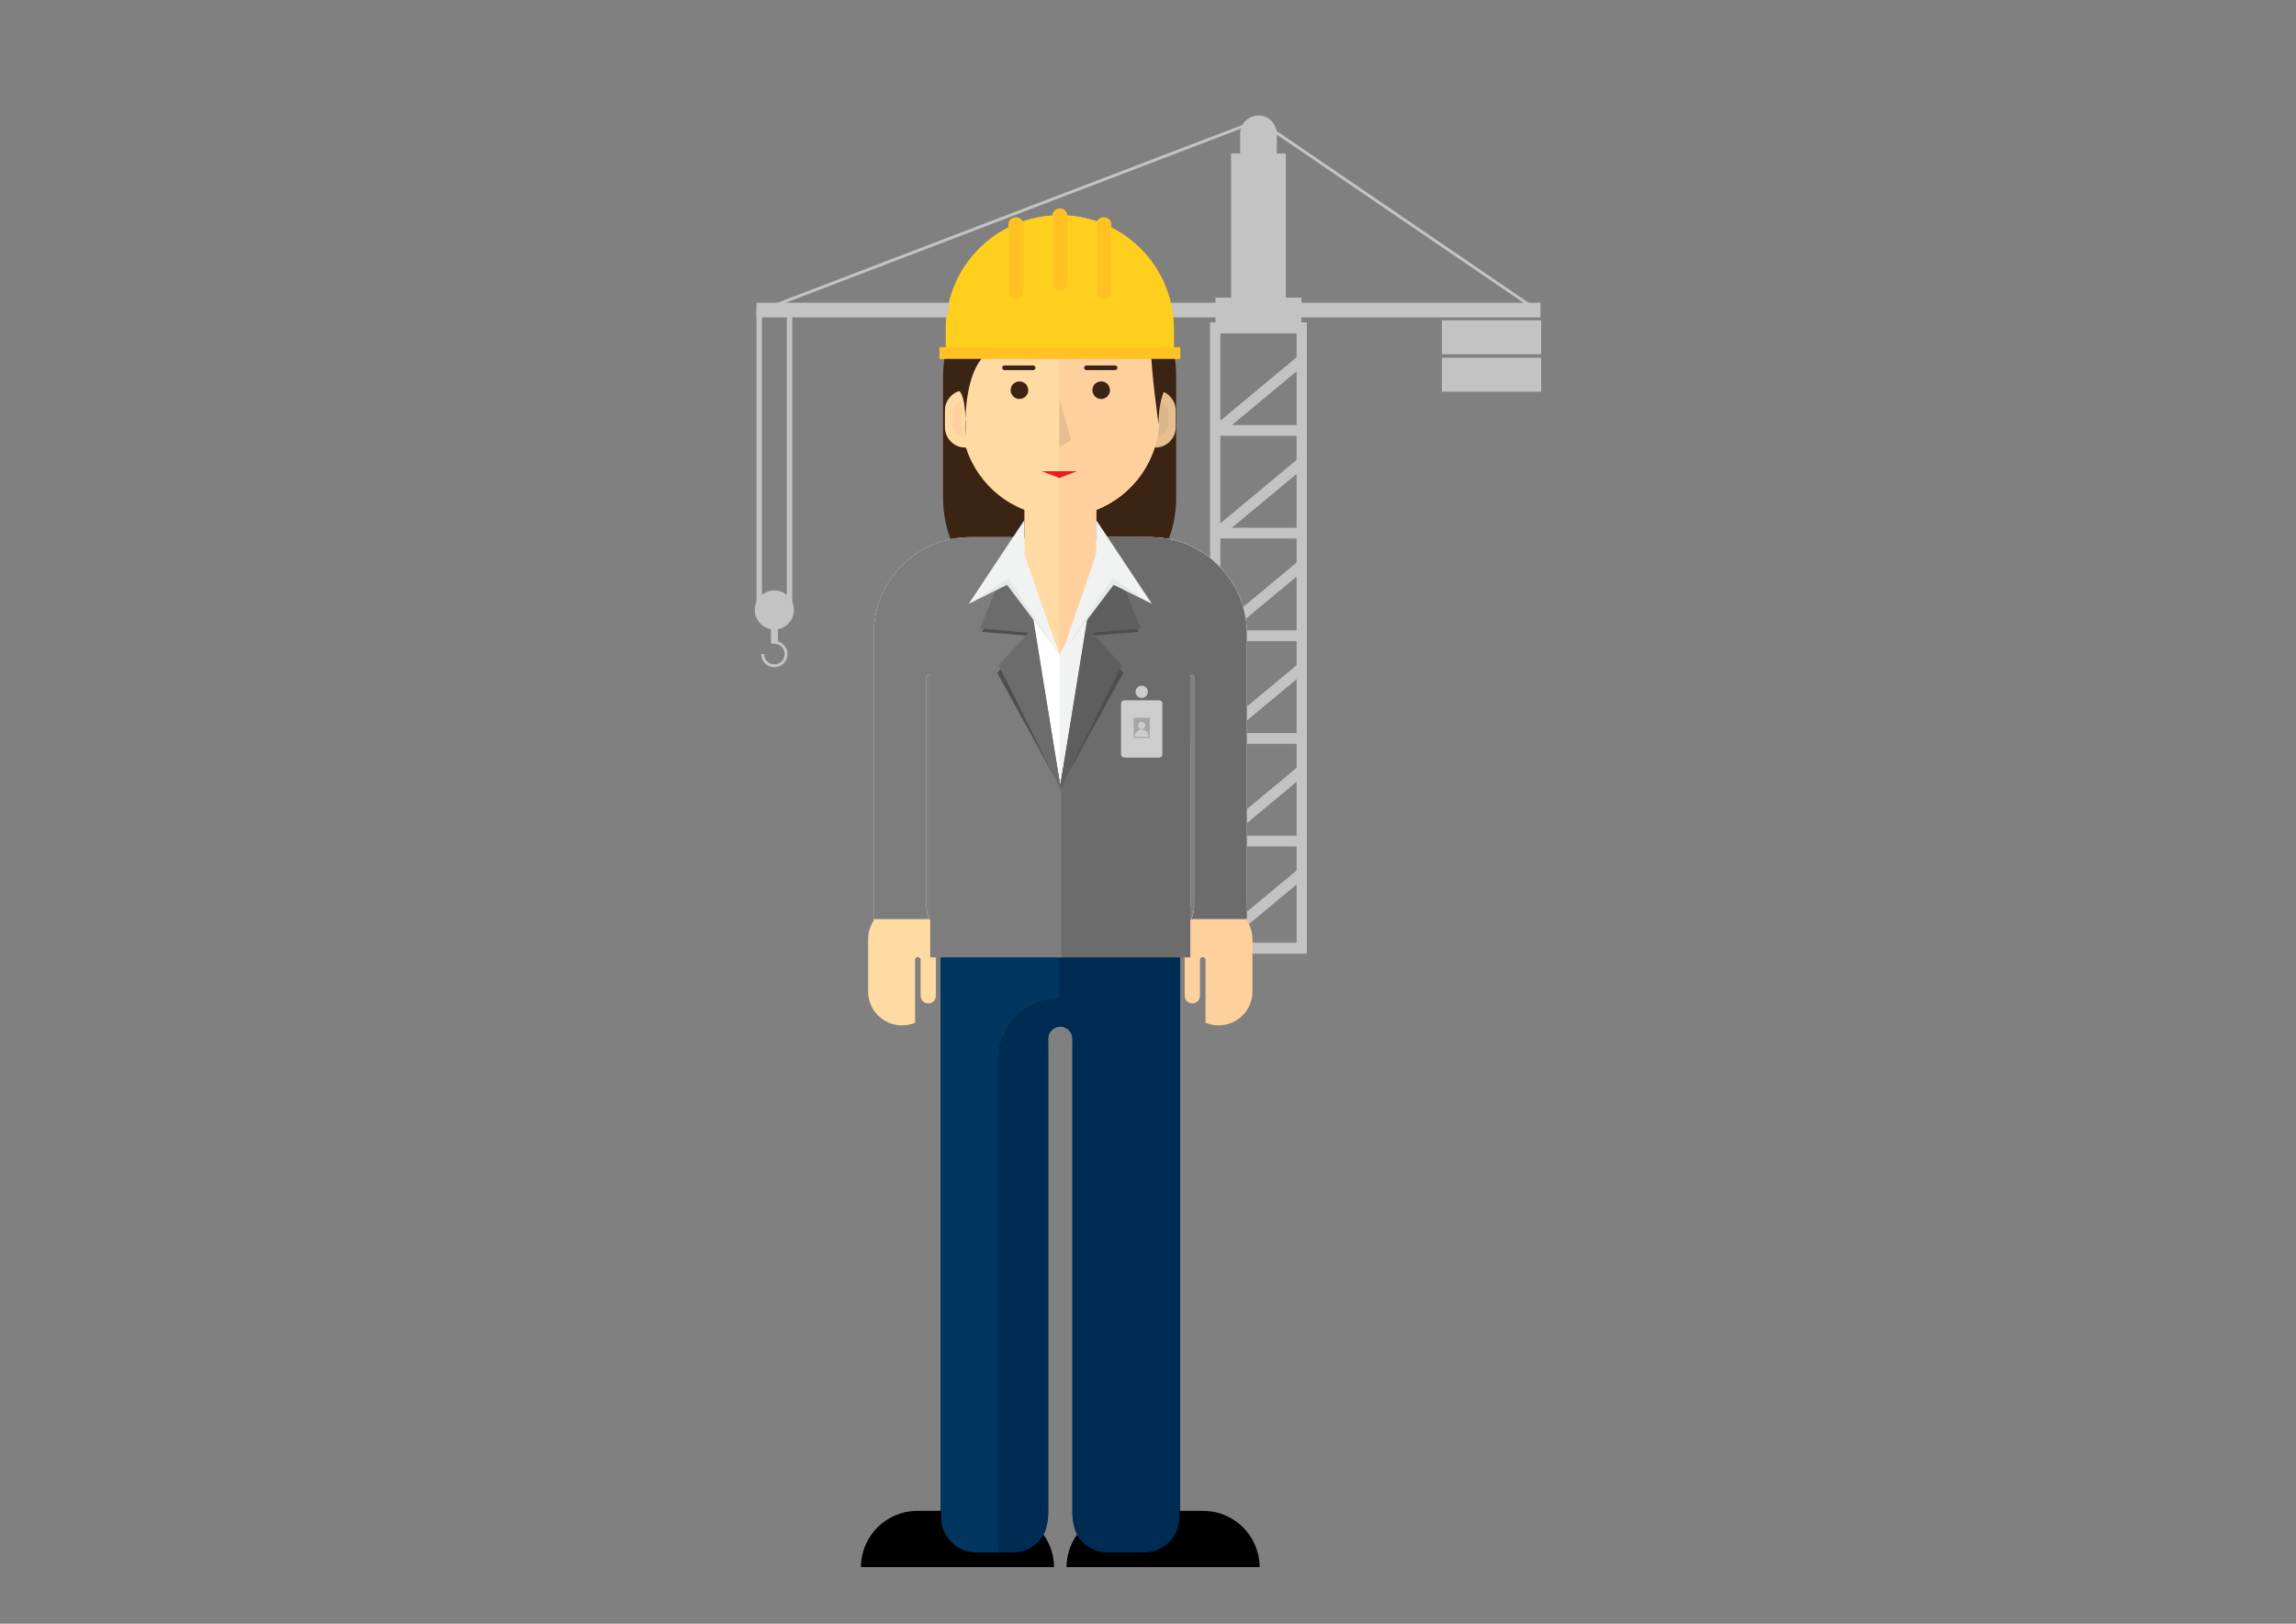 <?xml version="1.0" encoding="utf-8"?>
<!-- Generator: Adobe Illustrator 16.0.0, SVG Export Plug-In . SVG Version: 6.00 Build 0)  -->
<!DOCTYPE svg PUBLIC "-//W3C//DTD SVG 1.0//EN" "http://www.w3.org/TR/2001/REC-SVG-20010904/DTD/svg10.dtd">
<svg version="1.0" xmlns="http://www.w3.org/2000/svg" xmlns:xlink="http://www.w3.org/1999/xlink" x="0px" y="0px"
	 width="841.89px" height="595.28px" viewBox="0 0 841.89 595.28" enable-background="new 0 0 841.89 595.28" xml:space="preserve">
<rect x="0" y="0" width="841.89" height="595.28" fill="#808080" stroke="none"/>
<g id="background">
	<g>
		<g>
			<path fill="#FFCF1E" d="M388.443,78.929c-23.01,0-41.658,18.652-41.658,41.656v8.869h83.312v-8.869
				C430.097,97.581,411.448,78.929,388.443,78.929z"/>
			<rect x="344.465" y="127.271" fill="#FFC222" width="87.952" height="4.301"/>
		</g>
		<path fill="#FFC222" d="M390.995,104.023c0,1.409-1.144,2.553-2.554,2.553l0,0c-1.41,0-2.555-1.144-2.555-2.553V79.028
			c0-1.408,1.145-2.553,2.555-2.553l0,0c1.41,0,2.554,1.145,2.554,2.553V104.023z"/>
		<path fill="#FFC222" d="M374.871,107.249c0,1.409-1.145,2.553-2.555,2.553l0,0c-1.412,0-2.555-1.144-2.555-2.553V82.254
			c0-1.409,1.143-2.553,2.555-2.553l0,0c1.41,0,2.555,1.144,2.555,2.553V107.249z"/>
		<path fill="#FFC222" d="M407.12,107.249c0,1.409-1.143,2.553-2.555,2.553l0,0c-1.41,0-2.553-1.144-2.553-2.553V82.254
			c0-1.409,1.143-2.553,2.553-2.553l0,0c1.412,0,2.555,1.144,2.555,2.553V107.249z"/>
	</g>
	<g>
		<rect x="445.682" y="109.104" fill="#C3C3C3" width="31.541" height="9.14"/>
		<rect x="277.397" y="110.985" fill="#C3C3C3" width="287.466" height="5.376"/>
		<rect x="451.416" y="56.278" fill="#C3C3C3" width="20.072" height="52.825"/>
		<g>
			<path fill="#C3C3C3" d="M443.71,118.198v231.45h35.483v-231.45H443.71z M475.43,345.615h-27.955V122.23h27.955V345.615z"/>
			<rect x="445.523" y="155.834" fill="#C3C3C3" width="31.543" height="3.943"/>
			
				<rect x="441.227" y="142.707" transform="matrix(0.769 -0.639 0.639 0.769 14.226 328.718)" fill="#C3C3C3" width="41.3" height="3.943"/>
			
				<rect x="441.227" y="180.343" transform="matrix(0.769 -0.639 0.639 0.769 -9.835 337.415)" fill="#C3C3C3" width="41.3" height="3.942"/>
			
				<rect x="441.227" y="217.978" transform="matrix(0.769 -0.639 0.639 0.769 -33.897 346.111)" fill="#C3C3C3" width="41.3" height="3.943"/>
			
				<rect x="441.227" y="255.615" transform="matrix(0.769 -0.639 0.639 0.769 -57.958 354.812)" fill="#C3C3C3" width="41.3" height="3.942"/>
			
				<rect x="441.227" y="293.251" transform="matrix(0.769 -0.639 0.639 0.769 -82.021 363.498)" fill="#C3C3C3" width="41.299" height="3.942"/>
			
				<rect x="441.227" y="330.887" transform="matrix(0.769 -0.639 0.639 0.769 -106.082 372.194)" fill="#C3C3C3" width="41.299" height="3.942"/>
			<rect x="445.523" y="193.471" fill="#C3C3C3" width="31.543" height="3.942"/>
			<rect x="445.523" y="231.106" fill="#C3C3C3" width="31.543" height="3.942"/>
			<rect x="445.523" y="268.743" fill="#C3C3C3" width="31.543" height="3.941"/>
			<rect x="445.523" y="306.378" fill="#C3C3C3" width="31.543" height="3.942"/>
		</g>
		<path fill="#C3C3C3" d="M468.173,59.272c0,3.712-3.009,6.721-6.721,6.721l0,0c-3.712,0-6.721-3.009-6.721-6.721V49.057
			c0-3.711,3.009-6.721,6.721-6.721l0,0c3.712,0,6.721,3.009,6.721,6.721V59.272z"/>
		<rect x="528.731" y="117.429" fill="#C3C3C3" width="36.381" height="12.456"/>
		<rect x="528.731" y="131.139" fill="#C3C3C3" width="36.381" height="12.456"/>
		<g>
			<polygon fill="#C3C3C3" points="279.272,114.346 278.889,113.342 461.523,43.526 461.755,43.684 563.266,112.862 562.66,113.75 
				461.381,44.73 			"/>
		</g>
		<g>
			<circle fill="#C3C3C3" cx="283.946" cy="223.616" r="7.169"/>
			<g>
				<path fill="#C3C3C3" d="M283.946,229.992c-3.615,0-6.556-2.94-6.556-6.555V113.651h13.111v109.786
					C290.502,227.051,287.561,229.992,283.946,229.992z M279.391,115.651v107.786c0,2.512,2.043,4.555,4.556,4.555
					s4.556-2.043,4.556-4.555V115.651H279.391z"/>
			</g>
		</g>
		<path fill="#C3C3C3" d="M285.246,235.133v-4.909h-2.554v5.779h1.255v0.022c2.075,0,3.763,1.688,3.763,3.764
			s-1.688,3.764-3.763,3.764s-3.764-1.688-3.764-3.764h-1.076c0,2.668,2.171,4.839,4.839,4.839c2.668,0,4.839-2.171,4.839-4.839
			C288.785,237.572,287.284,235.703,285.246,235.133z"/>
	</g>
	<g>
		<path fill="#CECDCD" d="M425.725,276.583c0,0.644-0.521,1.167-1.166,1.167h-12.833c-0.645,0-1.167-0.522-1.167-1.167v-18.667
			c0-0.644,0.522-1.167,1.167-1.167h12.833c0.645,0,1.166,0.522,1.166,1.167V276.583z"/>
		<circle fill="#CECDCD" cx="418.142" cy="253.625" r="2.25"/>
		<rect x="415.188" y="263.167" fill="#A5A5A5" width="5.907" height="7.417"/>
		<g>
			<circle fill="#CECDCD" cx="418.142" cy="265.988" r="1.312"/>
			<path fill="#CECDCD" d="M420.7,270.124c0-0.02,0.006-0.039,0.006-0.06c0-1.417-1.148-2.565-2.565-2.565s-2.565,1.148-2.565,2.565
				c0,0.021,0.006,0.04,0.006,0.06H420.7z"/>
		</g>
	</g>
</g>
<g id="woman">
	<g>
		<g>
			<g>
				<g>
					<path fill="#003660" d="M344.849,340.18h87.885v214.473c0,10.91-8.844,19.754-19.754,19.754l0,0
						c-10.91,0-19.754-8.844-19.754-19.754V385.333l0.021-1.183v-3.317c0-2.461-1.994-4.456-4.456-4.456l0,0
						c-2.46,0-4.456,1.995-4.456,4.456v3.317l0.021,2.258v168.244c0,10.91-8.845,19.754-19.754,19.754l0,0
						c-10.91,0-19.754-8.844-19.754-19.754V340.18"/>
				</g>
				<path fill="#002B52" d="M388.466,366.009c-12.446,0.023-22.533,10.12-22.533,22.574v177.384c0,2.896,0.566,5.66,1.561,8.205
					c9.537-1.402,16.863-9.594,16.863-19.52V386.408l-0.021-2.258v-3.317c0-2.461,1.996-4.456,4.456-4.456
					c2.462,0,4.456,1.995,4.456,4.456v3.317l-0.021,1.183v169.319c0,10.91,8.844,19.754,19.754,19.754s19.754-8.844,19.754-19.754
					V340.18h-44.268V366.009z"/>
			</g>
			<path fill="#3C2415" d="M431.274,182.613c0,23.599-19.131,42.731-42.732,42.731l0,0c-23.6,0-42.732-19.133-42.732-42.731v-44.826
				c0-23.603,19.133-42.732,42.732-42.732l0,0c23.602,0,42.732,19.13,42.732,42.732V182.613z"/>
			<path fill="#FFFFFF" d="M339.722,332.653v-66.195v-18.343c0-0.391,0.316-0.705,0.705-0.705c0.391,0,0.707,0.314,0.707,0.705
				v18.343l-0.014,9.499l-0.002,55.932c0,6.739,5.463,12.204,12.203,12.204h70.939c6.74,0,12.203-5.465,12.203-12.204v-55.932
				l-0.027-9.499v-18.343c0-0.391,0.318-0.705,0.705-0.705c0.391,0,0.705,0.314,0.705,0.705v18.343v66.195
				c0,0,0.076,2.167-1.076,4.303h20.461l-0.006-4.233v-82.844l-0.002-2.418v-15.049c0-19.593-15.883-35.476-35.477-35.476h-65.906
				c-19.592,0-35.475,15.883-35.475,35.476v16.66l-0.004,0.807v83.7l-0.021,3.377h20.461
				C339.647,334.82,339.722,332.653,339.722,332.653z"/>
			<line fill="none" stroke="#000000" stroke-miterlimit="10" x1="333.042" y1="376.239" x2="333.042" y2="376.239"/>
			<path fill="#FED09E" d="M436.235,337.813c0,0-0.729,1.427-0.918,1.871c-0.607,1.423-0.9,3.007-0.9,4.651v2.252l-0.016,7.902
				v10.569c0,1.55,1.254,2.806,2.803,2.806c1.551,0,2.807-1.256,2.807-2.806v-10.569v-2.602c0-0.564,0.453-1.018,1.014-1.018
				c0.564,0,1.018,0.453,1.018,1.018v23.076c1.475,0.617,3.096,0.96,4.793,0.96c6.861,0,12.42-5.559,12.42-12.418v-19.171
				c0-1.6-0.303-3.128-0.854-4.532c-0.313-0.8-0.705-1.556-1.17-2.265v-0.582h-20.461
				C436.612,337.242,436.44,337.529,436.235,337.813z"/>
			<path fill="#FFDAA2" d="M319.169,339.803c-0.551,1.404-0.854,2.933-0.854,4.532v19.171c0,6.859,5.559,12.418,12.418,12.418
				c1.701,0,3.32-0.343,4.793-0.96v-23.076c0-0.564,0.455-1.018,1.018-1.018c0.561,0,1.018,0.453,1.018,1.018l-0.004,2.602v10.569
				c0,1.55,1.258,2.806,2.807,2.806c1.551,0,2.807-1.256,2.807-2.806v-10.569l-0.02-7.902v-2.252c0-1.645-0.289-3.229-0.9-4.651
				c-0.189-0.444-0.916-1.871-0.916-1.871c-0.205-0.283-0.379-0.57-0.533-0.856h-20.461l-0.004,0.582
				C319.874,338.247,319.481,339.003,319.169,339.803z"/>
			<path d="M441.177,553.907h-8.781c0.021,0.312,0.047,0.624,0.047,0.941v1.411c0,7.124-5.775,12.9-12.9,12.9h-13.504
				c-4.777,0-8.941-2.607-11.172-6.469c-2.365,3.351-3.77,7.43-3.785,11.839h70.791
				C461.831,563.132,452.587,553.907,441.177,553.907z"/>
			<path d="M336.388,553.907h8.779c-0.021,0.312-0.047,0.624-0.047,0.941v1.411c0,7.124,5.777,12.9,12.9,12.9h13.506
				c4.779,0,8.941-2.607,11.17-6.469c2.365,3.351,3.773,7.43,3.789,11.839h-70.793C315.733,563.132,324.979,553.907,336.388,553.907
				z"/>
			<path fill="#FFDAA2" d="M361.358,156.643c0,4.106-3.328,7.436-7.436,7.436l0,0c-4.107,0-7.439-3.329-7.439-7.436v-6.158
				c0-4.106,3.332-7.436,7.439-7.436l0,0c4.107,0,7.436,3.329,7.436,7.436V156.643z"/>
			<path fill="#FED09E" d="M358.673,155.527c0,2.623-2.127,4.752-4.75,4.752l0,0c-2.623,0-4.752-2.129-4.752-4.752v-3.931
				c0-2.624,2.129-4.749,4.752-4.749l0,0c2.623,0,4.75,2.125,4.75,4.749V155.527z"/>
			<path fill="#E6BE91" d="M431.101,156.643c0,4.106-3.328,7.436-7.436,7.436l0,0c-4.107,0-7.439-3.329-7.439-7.436v-6.158
				c0-4.106,3.332-7.436,7.439-7.436l0,0c4.107,0,7.436,3.329,7.436,7.436V156.643z"/>
			<path fill="#DBB58B" d="M428.415,155.53c0,2.62-2.127,4.749-4.75,4.749l0,0c-2.623,0-4.752-2.129-4.752-4.749v-3.934
				c0-2.624,2.129-4.749,4.752-4.749l0,0c2.623,0,4.75,2.125,4.75,4.749V155.53z"/>
			<path fill="#F1F2F2" d="M457.226,249.879l-0.002-2.418v-15.049c0-19.593-15.883-35.476-35.477-35.476h-33.301v147.156h35.814
				c6.74,0,12.203-5.465,12.203-12.204v-55.932l-0.029-9.499l0.002-18.343c0-0.391,0.318-0.705,0.705-0.705
				c0.391,0,0.705,0.314,0.705,0.705v18.343v66.195c0,0,0.076,2.167-1.076,4.303h20.461l-0.006-4.233V249.879z"/>
			<path fill="#FFDAA2" d="M388.794,92.657c-20.039,0-36.281,16.245-36.281,36.282v24.188c0,15.389,9.586,28.531,23.111,33.807
				v14.57c0,7.271,5.895,13.168,13.17,13.168c7.271,0,13.168-5.896,13.168-13.168v-14.57c13.523-5.271,23.111-18.415,23.111-33.807
				v-24.188C425.073,108.902,408.831,92.657,388.794,92.657z"/>
			<path fill="#FED09E" d="M388.443,214.655c0.115,0.003,0.232,0.017,0.352,0.017c7.271,0,13.168-5.896,13.168-13.168v-14.57
				c13.523-5.271,23.111-18.415,23.111-33.807v-24.188c0-12.891-6.727-24.204-16.855-30.639h-19.775V214.655z"/>
			<path fill="#3C2415" d="M377.034,143.049c0,1.779-1.445,3.223-3.225,3.223c-1.783,0-3.227-1.443-3.227-3.223
				c0-1.783,1.443-3.225,3.227-3.225C375.589,139.824,377.034,141.266,377.034,143.049z"/>
			<path fill="#3C2415" d="M407.001,143.049c0,1.779-1.445,3.223-3.225,3.223c-1.783,0-3.225-1.443-3.225-3.223
				c0-1.783,1.441-3.225,3.225-3.225C405.556,139.824,407.001,141.266,407.001,143.049z"/>
			<polygon fill="#E6BE91" points="388.442,146.476 388.442,164.012 392.769,161.278 			"/>
			<polygon fill="#ED1C24" points="394.927,172.755 388.442,175.221 381.956,172.755 			"/>
			<path fill="#3C2415" d="M379.683,134.835c0,0.473-0.385,0.856-0.857,0.856h-10.48c-0.473,0-0.857-0.384-0.857-0.856l0,0
				c0-0.472,0.385-0.856,0.857-0.856h10.48C379.298,133.979,379.683,134.363,379.683,134.835L379.683,134.835z"/>
			<path fill="#3C2415" d="M409.716,134.835c0,0.473-0.385,0.856-0.855,0.856h-10.482c-0.473,0-0.857-0.384-0.857-0.856l0,0
				c0-0.472,0.385-0.856,0.857-0.856h10.482C409.331,133.979,409.716,134.363,409.716,134.835L409.716,134.835z"/>
			<path fill="#3C2415" d="M412.729,113.072c0,0-7.256,14.715-33.057,14.715c0,0,18.344-5.241,23.383-13.908
				c0,0-19.352,11.69-35.477,13.706c0,0-14.414-2.136-13.656,32.694c0,0,1.16-17.98-3.678-17.576l0.807-29.026l23.783-22.979
				l22.979-0.403l24.189,16.125l6.047,34.871c0,0-3.225,3.629-3.225,14.312c0,0-2.822-19.753-2.822-28.823
				C422.003,126.779,421.599,115.289,412.729,113.072z"/>
			<path fill="#FED09E" d="M437.847,327.609v5.044c0,0,0.076,2.167-1.076,4.303h20.461l-0.006-4.233v-5.113H437.847z"/>
			<path fill="#FFDAA2" d="M339.722,332.653v-45.044h-19.359v45.97l-0.021,3.377h20.461
				C339.647,334.82,339.722,332.653,339.722,332.653z"/>
			<path fill="#6C6C6C" d="M436.464,350.99v-75.033l-0.029-9.499l0.002-18.343c0-0.391,0.318-0.705,0.705-0.705
				c0.391,0,0.705,0.314,0.705,0.705v18.343v66.195c0,0,0.076,2.167-1.076,4.303h20.461l-0.006-4.233v-82.844l-0.002-2.418v-15.049
				c0-19.593-15.883-35.476-35.477-35.476l-17.923-0.03l-15.378,93.084v61H436.464z"/>
			<path fill="#7D7D7D" d="M339.716,332.653v-66.195v-18.343c0-0.391,0.314-0.705,0.705-0.705c0.387,0,0.705,0.314,0.705,0.705
				l0.002,18.343l-0.029,9.499v75.033h48.018v-61l-15.378-93.084l-17.923,0.03c-19.594,0-35.477,15.883-35.477,35.476v15.049
				l-0.002,2.418v82.844l-0.006,4.233h20.461C339.64,334.82,339.716,332.653,339.716,332.653z"/>
			<polygon fill="#FFDAA2" points="402.949,202.459 388.443,239.852 374.938,202.459 			"/>
			<polygon fill="#FED09E" points="400.949,217.031 388.443,240.031 388.443,196.906 401.943,196.906 			"/>
			<polygon fill="#4D4E4E" points="388.574,289.156 411.907,246.656 399.241,233.156 417.574,231.656 411.241,221.822 
				399.241,230.156 			"/>
			<polygon fill="#5E5E5E" points="388.45,289.99 411.324,243.906 400.574,231.99 418.324,230.406 404.574,197.322 401.943,196.906 
				402.574,202.656 			"/>
			<polygon fill="#4D4E4E" points="388.988,289.156 365.655,246.656 378.321,233.156 359.988,231.656 366.321,221.822 
				378.321,230.156 			"/>
			<polygon fill="#6C6C6C" points="389.112,289.99 366.238,243.906 376.988,231.99 359.238,230.406 372.988,197.322 
				375.619,196.906 374.988,202.656 			"/>
			<polygon fill="#E6E7E8" points="422.318,221.344 408.339,214.406 389.137,239.852 405.881,207.406 			"/>
			<polygon fill="#F1F2F2" points="401.975,190.688 422.381,221.406 407.881,211.906 389.309,239.906 401.975,203.021 			"/>
			<polygon fill="#E6E7E8" points="355.262,221.344 369.241,214.406 388.443,239.852 371.699,207.406 			"/>
			<polygon fill="#F1F2F2" points="375.605,190.688 355.199,221.406 369.699,211.906 388.271,239.906 375.605,203.021 			"/>
			<g>
				<g>
					<path fill="#FFCF1E" d="M388.816,78.929c-23.01,0-41.658,18.652-41.658,41.656v8.869h83.312v-8.869
						C430.47,97.581,411.821,78.929,388.816,78.929z"/>
					<rect x="344.838" y="127.271" fill="#FFC222" width="87.952" height="4.301"/>
				</g>
				<path fill="#FFC222" d="M391.368,104.023c0,1.409-1.144,2.553-2.554,2.553l0,0c-1.41,0-2.555-1.144-2.555-2.553V79.028
					c0-1.408,1.145-2.553,2.555-2.553l0,0c1.41,0,2.554,1.145,2.554,2.553V104.023z"/>
				<path fill="#FFC222" d="M375.244,107.249c0,1.409-1.145,2.553-2.555,2.553l0,0c-1.412,0-2.555-1.144-2.555-2.553V82.254
					c0-1.409,1.143-2.553,2.555-2.553l0,0c1.41,0,2.555,1.144,2.555,2.553V107.249z"/>
				<path fill="#FFC222" d="M407.493,107.249c0,1.409-1.143,2.553-2.555,2.553l0,0c-1.41,0-2.553-1.144-2.553-2.553V82.254
					c0-1.409,1.143-2.553,2.553-2.553l0,0c1.412,0,2.555,1.144,2.555,2.553V107.249z"/>
			</g>
			<g>
				<path fill="#CECDCD" d="M426.219,276.583c0,0.644-0.523,1.167-1.168,1.167h-12.832c-0.645,0-1.168-0.522-1.168-1.167v-18.667
					c0-0.644,0.523-1.167,1.168-1.167h12.832c0.645,0,1.168,0.522,1.168,1.167V276.583z"/>
				<circle fill="#CECDCD" cx="418.635" cy="253.625" r="2.25"/>
				<rect x="415.682" y="263.167" fill="#A5A5A5" width="5.906" height="7.417"/>
				<g>
					<circle fill="#CECDCD" cx="418.635" cy="265.988" r="1.313"/>
					<path fill="#CECDCD" d="M421.193,270.124c0-0.02,0.006-0.039,0.006-0.06c0-1.417-1.147-2.565-2.564-2.565
						s-2.564,1.148-2.564,2.565c0,0.021,0.006,0.04,0.006,0.06H421.193z"/>
				</g>
			</g>
		</g>
	</g>
</g>
</svg>

